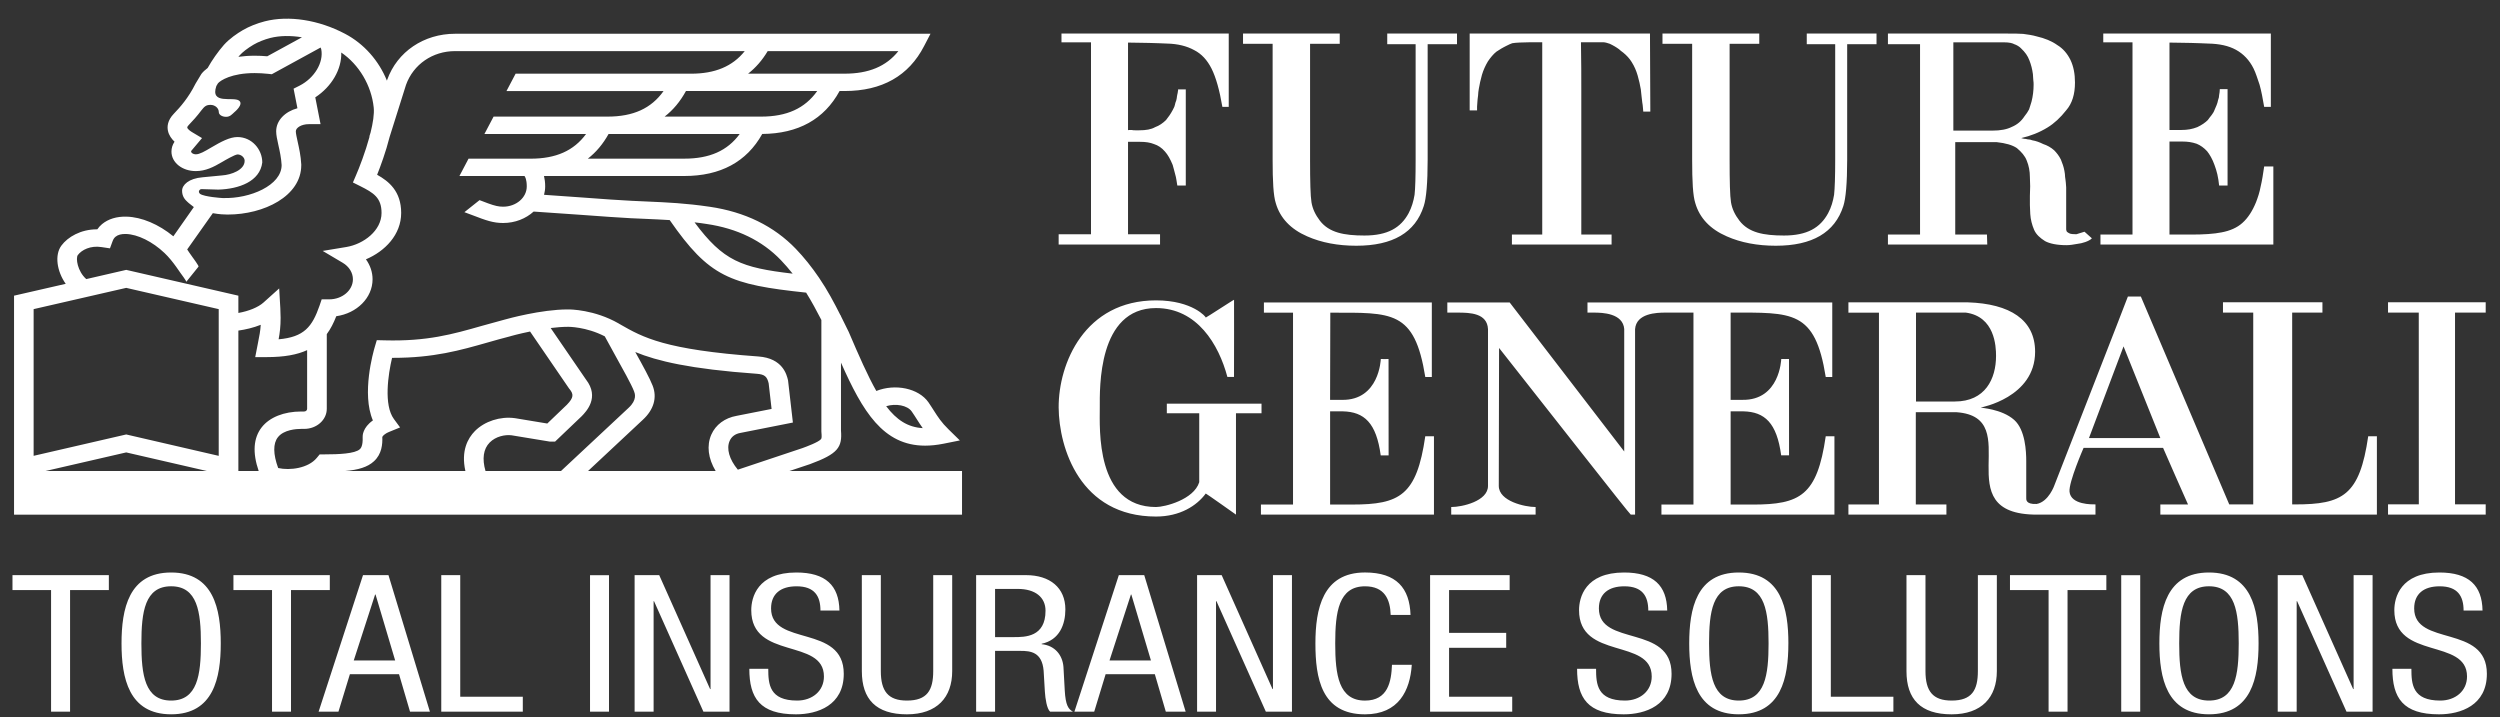 <svg width="115" height="33" viewBox="0 0 115 33" fill="none" xmlns="http://www.w3.org/2000/svg">
<rect x="0" y="0" width="115" height="33" fill="#333333" stroke="none"/>
<path fill-rule="evenodd" clip-rule="evenodd" d="M61.184 18.394L61.194 14.384C64.028 14.384 65.069 14.259 65.563 17.341H65.864V13.912L58.14 13.914V14.384H59.479V23.207H58.003V23.672H65.962V20.067H65.563C65.167 22.794 64.386 23.209 62.2 23.209H61.185V18.922H61.772C62.753 18.945 63.313 19.45 63.513 20.948H63.876L63.873 16.514C63.864 16.522 63.517 16.514 63.517 16.514C63.517 16.538 63.446 18.419 61.731 18.394H61.184ZM58.03 18.57H53.674V19.009H55.165V22.181C54.914 22.986 53.575 23.323 53.177 23.323C50.392 23.323 50.59 19.716 50.59 18.747C50.59 17.866 50.49 14.171 53.177 14.171C55.065 14.171 56.06 15.839 56.46 17.34H56.764C56.764 16.723 56.773 13.784 56.766 13.79C56.773 13.768 55.471 14.62 55.465 14.608C55.493 14.601 54.871 13.817 53.177 13.817C49.892 13.817 48.688 16.723 48.698 18.747C48.713 20.603 49.679 23.761 53.177 23.761C54.278 23.761 55.05 23.266 55.465 22.702C55.471 22.691 56.851 23.669 56.855 23.672V19.009H58.03V18.57ZM96.092 20.152L97.683 15.934L99.376 20.152H96.092ZM89.924 18.469H88.136V14.379H90.421C91.764 14.558 91.818 15.934 91.818 16.369C91.818 17.43 91.319 18.469 89.924 18.469ZM108.938 20.067C108.542 22.794 107.764 23.203 105.575 23.203H105.44V14.38H106.832V13.905H102.257V14.38H103.649V23.202H102.545L98.479 13.64H97.883C97.895 13.636 94.503 22.317 94.495 22.341C94.503 22.317 94.241 23.086 93.682 23.183C93.168 23.205 93.207 22.966 93.207 22.883V21.209C93.207 20.773 93.168 19.777 92.654 19.317C92.076 18.802 91.094 18.765 91.116 18.746C91.116 18.746 93.615 18.288 93.615 16.181C93.615 14.706 92.456 13.971 90.521 13.908H85.027V14.383H86.432V23.205H85.027V23.673H89.535V23.205H88.127V18.962H90.003C93.253 19.199 89.444 23.679 93.706 23.673H96.392V23.202C96.244 23.202 95.257 23.228 95.198 22.619C95.154 22.181 95.845 20.602 95.845 20.602H99.502C99.499 20.595 100.64 23.205 100.649 23.205H99.376V23.673H109.337V20.067L108.938 20.067ZM79.61 14.38C82.445 14.38 83.492 14.258 83.984 17.341H84.284V13.912H73.024V14.38H73.319C73.717 14.38 74.657 14.407 74.716 15.142H74.714V20.768L69.444 13.912H66.577V14.38H67.054C67.62 14.38 68.413 14.402 68.448 15.142V22.351C68.448 23.054 67.258 23.323 66.763 23.323H66.756V23.673H70.638V23.323C70.141 23.323 68.944 23.054 68.944 22.351L68.957 16.006C71.043 18.645 74.979 23.68 75.016 23.673H75.213V15.142C75.267 14.407 76.21 14.38 76.606 14.38H77.899V23.208H76.426V23.673H84.384V20.067H83.984C83.589 22.794 82.809 23.21 80.621 23.21H79.609V18.922H80.195C81.177 18.944 81.734 19.451 81.934 20.946H82.296L82.294 16.513C82.287 16.521 81.937 16.513 81.937 16.513C81.937 16.538 81.868 18.419 80.151 18.393H79.609V14.379L79.61 14.38ZM114.342 14.381V13.905H109.849V14.381H111.263L111.266 23.198H109.849V23.673H114.342V23.198H112.931V14.381H114.342ZM48.698 11.249V10.775H50.186V1.946H48.828V1.543H56.522V4.917H56.229C56.1 4.157 55.938 3.568 55.729 3.152C55.532 2.765 55.274 2.478 54.932 2.305C54.594 2.119 54.174 2.015 53.687 2.004C53.443 1.988 53.17 1.988 52.862 1.975C52.553 1.975 52.23 1.959 51.889 1.959V5.994C51.889 5.979 51.938 5.979 52.051 5.979C52.115 5.994 52.18 5.994 52.23 5.994H52.408C52.715 5.994 52.958 5.952 53.135 5.849C53.332 5.778 53.492 5.664 53.637 5.522C53.687 5.449 53.749 5.377 53.799 5.304C53.849 5.235 53.896 5.148 53.945 5.061C53.977 4.99 54.028 4.917 54.043 4.832C54.06 4.761 54.075 4.69 54.109 4.616C54.123 4.545 54.141 4.485 54.141 4.43C54.157 4.372 54.157 4.316 54.174 4.272C54.174 4.214 54.191 4.185 54.191 4.171V4.113H54.546V8.536H54.157C54.123 8.348 54.109 8.177 54.059 8.019C54.028 7.875 53.977 7.73 53.944 7.589C53.832 7.316 53.719 7.115 53.588 6.971C53.442 6.798 53.266 6.684 53.086 6.628C52.909 6.555 52.7 6.524 52.44 6.524H51.889V10.776H53.362V11.25H48.698V11.249ZM75.59 5.133C75.576 5.019 75.576 4.874 75.543 4.703C75.527 4.603 75.527 4.514 75.51 4.416C75.494 4.316 75.494 4.214 75.478 4.113C75.445 3.913 75.396 3.697 75.331 3.469C75.267 3.252 75.184 3.053 75.055 2.85C74.957 2.692 74.828 2.549 74.666 2.419C74.584 2.362 74.537 2.32 74.472 2.262C74.41 2.219 74.328 2.161 74.279 2.135C74.213 2.088 74.133 2.062 74.052 2.015C73.971 1.988 73.84 1.944 73.762 1.944H72.724C72.74 2.779 72.74 3.555 72.74 4.288V10.79H74.133V11.249H69.548V10.79H70.943V1.944C70.943 1.944 69.857 1.931 69.564 1.988C69.484 2.015 69.42 2.045 69.273 2.119C69.21 2.146 69.144 2.191 69.062 2.233C68.996 2.277 68.916 2.32 68.836 2.376C68.691 2.491 68.562 2.651 68.445 2.822C68.383 2.921 68.335 3.023 68.287 3.125C68.238 3.223 68.205 3.339 68.17 3.441C68.107 3.668 68.058 3.885 68.025 4.087C68.011 4.186 67.992 4.288 67.992 4.387C67.976 4.471 67.961 4.675 67.961 4.675L67.945 4.902V5.077H67.605V1.543H75.899L75.915 5.133H75.59ZM93.126 5.349C93.206 5.249 93.288 5.133 93.337 5.033C93.37 4.917 93.417 4.802 93.45 4.675C93.514 4.43 93.546 4.156 93.546 3.9C93.546 3.842 93.546 3.771 93.532 3.684C93.532 3.611 93.514 3.511 93.514 3.411C93.483 3.181 93.432 2.979 93.353 2.779C93.272 2.563 93.159 2.405 92.964 2.22C92.899 2.147 92.755 2.062 92.657 2.033C92.575 1.988 92.446 1.946 92.155 1.946H89.854V6.008H91.651C92.024 6.008 92.317 5.952 92.542 5.838C92.786 5.736 92.977 5.579 93.126 5.349M95.92 11.135C95.804 11.177 95.674 11.206 95.547 11.22C95.383 11.249 95.221 11.278 95.06 11.278C94.621 11.278 94.283 11.206 94.072 11.091C93.845 10.948 93.666 10.79 93.57 10.574C93.472 10.345 93.408 10.099 93.392 9.844C93.392 9.711 93.375 9.568 93.375 9.426V9.01C93.392 8.707 93.392 8.42 93.375 8.148C93.375 7.875 93.326 7.617 93.23 7.388C93.15 7.172 92.986 6.987 92.775 6.811C92.564 6.669 92.257 6.584 91.853 6.539H89.941V10.79H91.4L91.414 11.249H86.845V10.79H88.322V2.033H86.845V1.544H92.369C92.63 1.544 92.857 1.544 93.066 1.559C93.277 1.586 93.49 1.617 93.684 1.673C94.058 1.759 94.38 1.889 94.64 2.076C94.899 2.233 95.094 2.463 95.238 2.75C95.383 3.053 95.449 3.395 95.449 3.798C95.449 4.33 95.32 4.761 95.043 5.076C94.785 5.405 94.493 5.679 94.185 5.865C93.812 6.094 93.408 6.253 92.971 6.353H92.986C93.019 6.368 93.049 6.368 93.101 6.383C93.164 6.383 93.213 6.397 93.277 6.411C93.345 6.411 93.424 6.426 93.49 6.455C93.652 6.482 93.812 6.539 93.992 6.628C94.168 6.684 94.347 6.784 94.492 6.914C94.605 7.029 94.72 7.172 94.801 7.341C94.867 7.503 94.93 7.672 94.963 7.861C94.981 7.96 94.994 8.049 94.994 8.135C95.012 8.22 95.012 8.306 95.027 8.393C95.027 8.464 95.044 8.538 95.044 8.621V10.557C95.044 10.588 95.06 10.617 95.076 10.659C95.109 10.69 95.156 10.717 95.222 10.748C95.255 10.761 95.352 10.775 95.513 10.775L95.887 10.659L96.227 10.963C96.162 11.033 96.047 11.091 95.92 11.135ZM104.574 11.249H96.621V10.79H98.095V1.946H96.75V1.543H104.459V4.917H104.152C104.086 4.528 104.022 4.185 103.941 3.898C103.843 3.612 103.765 3.355 103.664 3.152C103.473 2.765 103.195 2.478 102.855 2.291C102.515 2.104 102.094 2.015 101.593 2.004C101.351 1.988 101.074 1.988 100.783 1.975C100.476 1.975 100.152 1.959 99.796 1.959V5.979H100.346C100.622 5.979 100.846 5.938 101.074 5.849C101.285 5.751 101.447 5.635 101.56 5.522C101.625 5.434 101.674 5.364 101.736 5.291C101.787 5.22 101.837 5.148 101.867 5.061C101.9 4.974 101.933 4.902 101.965 4.832C101.998 4.761 102.015 4.675 102.031 4.603C102.064 4.528 102.08 4.442 102.08 4.372C102.094 4.3 102.111 4.199 102.111 4.1H102.468V8.536H102.08C102.064 8.348 102.031 8.177 101.998 8.019C101.965 7.875 101.916 7.717 101.867 7.589C101.771 7.316 101.642 7.1 101.527 6.957C101.381 6.798 101.221 6.684 101.044 6.612C100.832 6.539 100.621 6.511 100.396 6.511H99.796V10.79H100.799C101.365 10.79 101.837 10.761 102.193 10.689C102.581 10.616 102.906 10.474 103.146 10.258C103.408 10.028 103.617 9.697 103.779 9.297C103.861 9.081 103.941 8.851 103.99 8.578C104.056 8.306 104.104 7.99 104.152 7.658H104.574V11.249ZM63.813 2.033V1.543H67.022V2.033H65.672V7.347C65.672 8.426 65.607 9.132 65.494 9.476C65.105 10.7 64.066 11.304 62.39 11.304C61.546 11.304 60.783 11.161 60.133 10.873C59.369 10.542 58.882 10.025 58.687 9.348C58.575 9.003 58.541 8.338 58.541 7.347V2.015H57.179V1.543H61.628V2.015H60.263V7.347C60.263 8.353 60.28 9.016 60.328 9.306C60.377 9.605 60.508 9.88 60.717 10.155C61.139 10.7 61.823 10.834 62.765 10.834C63.837 10.834 64.437 10.473 64.796 9.808C64.941 9.535 65.022 9.248 65.07 8.959C65.103 8.671 65.119 8.137 65.119 7.347V2.033H63.813ZM83.111 2.033V1.543H86.32V2.033H84.97V7.347C84.97 8.426 84.906 9.132 84.794 9.476C84.403 10.7 83.362 11.304 81.688 11.304C80.844 11.304 80.08 11.161 79.433 10.873C78.668 10.542 78.181 10.025 77.985 9.348C77.872 9.003 77.839 8.338 77.839 7.347V2.015H76.474V1.543H80.926V2.015H79.562V7.347C79.562 8.353 79.578 9.016 79.626 9.306C79.675 9.605 79.805 9.88 80.017 10.155C80.439 10.7 81.121 10.834 82.063 10.834C83.134 10.834 83.733 10.473 84.093 9.808C84.241 9.535 84.32 9.248 84.368 8.959C84.4 8.671 84.419 8.137 84.419 7.347V2.033H83.111H83.111ZM3.223 32.736H2.349V27.144H0.574V26.457H5.007V27.144H3.223V32.736ZM6.504 29.597C6.504 31.046 6.662 32.226 7.872 32.226C9.083 32.226 9.242 31.046 9.242 29.597C9.242 28.148 9.083 26.969 7.872 26.969C6.662 26.969 6.504 28.148 6.504 29.597ZM10.155 29.597C10.155 31.178 9.827 32.858 7.872 32.858C5.92 32.858 5.59 31.178 5.59 29.597C5.59 28.015 5.92 26.335 7.872 26.335C9.827 26.335 10.155 28.015 10.155 29.597ZM13.386 32.736H12.513V27.144H10.738V26.457H15.171V27.144H13.386V32.736ZM16.273 30.38H18.177L17.275 27.347H17.255L16.273 30.38ZM16.698 26.457H17.87L19.775 32.736H18.861L18.355 31.013H16.095L15.569 32.736H14.656L16.698 26.457ZM20.298 26.457H21.171V32.05H24.049V32.737H20.298V26.457ZM27.141 32.737H28.014V26.458H27.141V32.737ZM29.192 26.457H30.324L32.665 31.698H32.685V26.457H33.558V32.737H32.357L30.085 27.654H30.066V32.737H29.192V26.457ZM37.741 28.084C37.741 27.426 37.474 26.97 36.641 26.97C35.906 26.97 35.469 27.32 35.469 27.988C35.469 29.756 38.813 28.7 38.813 30.995C38.813 32.446 37.612 32.859 36.612 32.859C34.954 32.859 34.469 32.103 34.469 30.766H35.34C35.34 31.471 35.391 32.226 36.669 32.226C37.365 32.226 37.901 31.787 37.901 31.118C37.901 29.341 34.558 30.372 34.558 28.068C34.558 27.488 34.834 26.335 36.631 26.335C37.98 26.335 38.594 26.933 38.614 28.084H37.741L37.741 28.084ZM39.644 26.457H40.518V30.872C40.518 31.795 40.856 32.226 41.718 32.226C42.65 32.226 42.928 31.75 42.928 30.872V26.457H43.801V30.872C43.801 32.076 43.106 32.859 41.718 32.859C40.297 32.859 39.645 32.164 39.645 30.872L39.644 26.457ZM45.773 29.307H46.637C47.152 29.307 48.094 29.307 48.094 28.093C48.094 27.478 47.628 27.09 46.815 27.09H45.773V29.307ZM44.902 26.456H47.192C48.303 26.456 49.007 27.039 49.007 28.032C49.007 28.719 48.74 29.439 47.916 29.613V29.633C48.531 29.692 48.878 30.142 48.919 30.679L48.978 31.751C49.016 32.446 49.146 32.622 49.355 32.736H48.304C48.154 32.604 48.085 32.138 48.065 31.828L48.007 30.855C47.936 29.992 47.401 29.941 46.953 29.941H45.773V32.736H44.902V26.457V26.456ZM51.038 30.38H52.943L52.041 27.347H52.023L51.038 30.38ZM51.466 26.457H52.635L54.54 32.736H53.627L53.122 31.013H50.859L50.334 32.736H49.423L51.466 26.457ZM55.066 26.457H56.197L58.536 31.698H58.556V26.457H59.43V32.737H58.229L55.957 27.654H55.937V32.737H55.066V26.457ZM64.942 30.582C64.864 31.767 64.338 32.859 62.79 32.859C60.776 32.859 60.509 31.179 60.509 29.597C60.509 28.014 60.837 26.334 62.791 26.334C64.238 26.334 64.844 27.055 64.884 28.287H63.971C63.951 27.576 63.692 26.97 62.791 26.97C61.581 26.97 61.42 28.146 61.42 29.597C61.42 31.047 61.581 32.227 62.79 32.227C63.852 32.227 64 31.347 64.031 30.582H64.942ZM65.784 26.457H69.444V27.144H66.657V29.113H69.285V29.799H66.657V32.05H69.562V32.737H65.784V26.457ZM75.821 28.084C75.821 27.426 75.553 26.97 74.72 26.97C73.985 26.97 73.549 27.32 73.549 27.988C73.549 29.756 76.892 28.7 76.892 30.995C76.892 32.446 75.691 32.859 74.689 32.859C73.032 32.859 72.546 32.103 72.546 30.766H73.419C73.419 31.471 73.47 32.226 74.749 32.226C75.442 32.226 75.979 31.787 75.979 31.118C75.979 29.341 72.636 30.372 72.636 28.068C72.636 27.488 72.914 26.335 74.709 26.335C76.059 26.335 76.674 26.933 76.692 28.084L75.821 28.084ZM78.617 29.597C78.617 31.046 78.775 32.226 79.985 32.226C81.194 32.226 81.354 31.046 81.354 29.597C81.354 28.148 81.194 26.969 79.985 26.969C78.775 26.969 78.617 28.148 78.617 29.597ZM82.265 29.597C82.265 31.178 81.939 32.858 79.984 32.858C78.031 32.858 77.704 31.178 77.704 29.597C77.704 28.015 78.031 26.335 79.985 26.335C81.94 26.335 82.266 28.015 82.266 29.597M83.346 26.457H84.218V32.05H87.096V32.737H83.346V26.457ZM87.698 26.457H88.572V30.872C88.572 31.795 88.91 32.226 89.774 32.226C90.704 32.226 90.982 31.75 90.982 30.872V26.457H91.855V30.872C91.855 32.076 91.16 32.859 89.774 32.859C88.353 32.859 87.698 32.164 87.698 30.872V26.457ZM95.107 32.736H94.235V27.144H92.459V26.457H96.892V27.144H95.107V32.736ZM97.576 32.737H98.45V26.458H97.576V32.737ZM100.243 29.597C100.243 31.046 100.401 32.226 101.613 32.226C102.823 32.226 102.981 31.046 102.981 29.597C102.981 28.148 102.823 26.969 101.613 26.969C100.401 26.969 100.243 28.148 100.243 29.597ZM103.894 29.597C103.894 31.178 103.567 32.858 101.613 32.858C99.659 32.858 99.331 31.178 99.331 29.597C99.331 28.015 99.659 26.335 101.613 26.335C103.567 26.335 103.894 28.015 103.894 29.597M104.775 26.457H105.907L108.246 31.698H108.266V26.457H109.139V32.737H107.939L105.667 27.654H105.647V32.737H104.775V26.457ZM113.325 28.084C113.325 27.426 113.057 26.97 112.224 26.97C111.489 26.97 111.052 27.32 111.052 27.988C111.052 29.756 114.396 28.7 114.396 30.995C114.396 32.446 113.195 32.859 112.193 32.859C110.536 32.859 110.05 32.103 110.05 30.766H110.924C110.924 31.471 110.972 32.226 112.251 32.226C112.946 32.226 113.483 31.787 113.483 31.118C113.483 29.341 110.139 30.372 110.139 28.068C110.139 27.488 110.418 26.335 112.213 26.335C113.563 26.335 114.178 26.933 114.196 28.084L113.325 28.084ZM33.563 20.283C33.65 20.081 33.824 19.954 34.061 19.914L36.473 19.437L36.254 17.531L36.248 17.489C36.189 17.239 36.009 16.48 34.888 16.398C30.579 16.088 29.581 15.524 28.533 14.924L28.527 14.915L28.521 14.918L28.455 14.877C27.334 14.238 26.224 14.231 26.114 14.234C24.893 14.234 23.351 14.663 23.223 14.699C22.85 14.797 22.501 14.894 22.164 14.99C20.817 15.375 19.651 15.708 17.691 15.656L17.333 15.647L17.242 15.953C17.172 16.19 16.624 18.107 17.153 19.34C16.678 19.672 16.678 20.053 16.682 20.106C16.7 20.526 16.587 20.631 16.551 20.664C16.325 20.871 15.574 20.901 14.943 20.901H14.705L14.57 21.065C14.179 21.539 13.337 21.652 12.796 21.529C12.562 20.891 12.555 20.402 12.784 20.112C13.053 19.767 13.626 19.729 13.859 19.729H13.994C14.568 19.729 15.032 19.314 15.032 18.805V15.37C15.209 15.132 15.347 14.857 15.469 14.546C16.415 14.412 17.138 13.702 17.138 12.846C17.138 12.519 17.029 12.2 16.833 11.929C17.708 11.559 18.454 10.796 18.454 9.796C18.454 8.798 17.888 8.341 17.348 8.039C17.5 7.657 17.751 6.982 17.921 6.303L18.677 3.902C19.016 2.961 19.901 2.351 20.931 2.351H34.259C33.695 3.054 32.893 3.39 31.784 3.39H23.718L23.298 4.188H30.524C29.957 4.989 29.126 5.364 27.945 5.364H22.705L22.283 6.164H26.959C26.393 6.936 25.57 7.299 24.411 7.299H21.553L21.133 8.097H24.127C24.156 8.133 24.231 8.252 24.231 8.576C24.231 9.092 23.743 9.508 23.143 9.508C22.939 9.508 22.763 9.468 22.455 9.356C22.323 9.305 22.19 9.256 22.059 9.206L21.362 9.76C21.491 9.809 21.623 9.857 21.753 9.906C22.354 10.138 22.69 10.258 23.143 10.258C23.696 10.258 24.193 10.054 24.547 9.732C25.059 9.764 25.888 9.824 26.687 9.88C27.647 9.951 28.551 10.015 29.019 10.038C29.253 10.05 29.471 10.059 29.681 10.067C30.079 10.085 30.443 10.101 30.806 10.124C32.626 12.742 33.557 13.087 37.082 13.461C37.333 13.864 37.562 14.289 37.783 14.718V19.846C37.802 20.08 37.802 20.159 37.766 20.201C37.645 20.343 37.1 20.544 36.91 20.613L33.941 21.605C33.547 21.133 33.407 20.64 33.563 20.283ZM32.92 21.666H27.05L29.566 19.314C30.073 18.848 30.237 18.291 30.022 17.741C29.901 17.425 29.57 16.816 29.222 16.193C30.221 16.604 31.736 16.975 34.813 17.194C35.187 17.221 35.285 17.333 35.358 17.631L35.493 18.811L33.882 19.129C33.344 19.224 32.92 19.538 32.72 19.993C32.5 20.496 32.574 21.088 32.92 21.666ZM22.333 21.666C22.17 21.102 22.235 20.651 22.526 20.355C22.805 20.072 23.234 19.985 23.536 20.024L25.253 20.307L25.295 20.314H25.533L26.747 19.155L26.758 19.145C26.965 18.93 27.596 18.283 26.954 17.457L25.331 15.089C25.601 15.057 25.87 15.034 26.117 15.034L26.13 15.033C26.137 15.034 26.95 15.023 27.82 15.472C27.938 15.695 28.103 15.992 28.285 16.32C28.625 16.932 29.05 17.692 29.166 17.999C29.204 18.097 29.319 18.389 28.913 18.763L25.806 21.666H22.333ZM21.846 19.828C21.519 20.16 21.2 20.739 21.408 21.666H15.88C16.473 21.615 16.906 21.492 17.202 21.218C17.566 20.885 17.599 20.428 17.586 20.103C17.597 20.073 17.657 19.964 17.928 19.856L18.404 19.662L18.119 19.274C17.646 18.631 17.853 17.227 18.035 16.461H18.077C19.953 16.461 21.164 16.116 22.443 15.751C22.776 15.656 23.12 15.558 23.483 15.466L23.494 15.461C23.501 15.459 23.877 15.353 24.383 15.25L26.184 17.881L26.203 17.902C26.383 18.129 26.405 18.281 26.077 18.618L25.175 19.482L23.695 19.237L23.68 19.235C23.012 19.145 22.292 19.377 21.846 19.828ZM12.04 19.654C11.656 20.145 11.609 20.82 11.899 21.666H10.965V15.207C11.299 15.159 11.659 15.076 11.994 14.941C11.976 15.222 11.933 15.445 11.873 15.743C11.86 15.813 11.845 15.884 11.831 15.961L11.74 16.427H12.274C13.075 16.427 13.671 16.317 14.128 16.106V18.805C14.128 18.874 14.068 18.929 13.993 18.929H13.858C13.064 18.929 12.402 19.193 12.04 19.654ZM10.061 20.969L5.806 19.985L1.547 20.968V14.22L5.806 13.242L10.061 14.22V20.968V20.969ZM2.095 21.666L5.806 20.811L9.515 21.666H2.095ZM3.579 11.734C3.756 11.495 4.164 11.286 4.671 11.366L5.058 11.424L5.179 11.095C5.211 11.006 5.253 10.942 5.315 10.89C5.424 10.8 5.584 10.758 5.79 10.763C6.335 10.778 7.016 11.115 7.569 11.64C7.771 11.832 7.947 12.054 8.107 12.277C8.138 12.323 8.173 12.375 8.207 12.42C8.251 12.482 8.287 12.533 8.295 12.546C8.317 12.577 8.589 12.941 8.569 12.964C8.758 12.732 8.944 12.499 9.131 12.266C9.137 12.259 9.127 12.238 9.113 12.207C9.07 12.127 8.971 11.99 8.913 11.909C8.896 11.888 8.884 11.867 8.87 11.85C8.867 11.848 8.866 11.846 8.866 11.845C8.86 11.835 8.835 11.8 8.802 11.754C8.74 11.667 8.651 11.542 8.611 11.474L9.79 9.806C10.082 9.86 10.332 9.869 10.45 9.869H10.481C12.142 9.869 13.858 9.021 13.858 7.599V7.564C13.839 7.178 13.757 6.809 13.691 6.512C13.648 6.317 13.608 6.134 13.608 6.04C13.608 5.882 13.853 5.711 14.208 5.711H14.745L14.503 4.478C15.258 3.985 15.723 3.184 15.698 2.416C16.511 2.969 17.086 3.928 17.191 4.948C17.222 5.245 17.155 5.661 17.047 6.096L16.989 6.279L17.001 6.28C16.807 6.993 16.524 7.726 16.372 8.073L16.234 8.394L16.573 8.563C17.178 8.868 17.551 9.09 17.551 9.796C17.551 10.607 16.728 11.229 15.933 11.362L14.843 11.542L15.763 12.087C16.058 12.26 16.234 12.545 16.234 12.847C16.234 13.355 15.745 13.77 15.145 13.77H14.797L14.701 14.054C14.363 15.027 13.995 15.505 12.816 15.608C12.871 15.31 12.908 15.026 12.908 14.621C12.908 14.528 12.899 14.262 12.895 14.177L12.842 13.268L12.12 13.917C11.876 14.136 11.441 14.312 10.965 14.396V13.601L5.806 12.414L3.968 12.838C3.559 12.474 3.477 11.874 3.579 11.734L3.579 11.734ZM9.151 8.798C9.164 8.743 9.215 8.698 9.268 8.699L10.046 8.722C10.994 8.693 11.958 8.348 12.065 7.472C12.065 6.881 11.592 6.304 10.923 6.304C10.565 6.304 10.162 6.523 9.71 6.789C9.417 6.962 9.184 7.099 9.005 7.099C8.887 7.099 8.791 7.03 8.791 6.971C8.791 6.961 8.793 6.949 8.796 6.942L9.293 6.352L8.864 6.096C8.773 6.045 8.629 5.943 8.614 5.87C8.605 5.833 8.664 5.772 8.682 5.751C8.858 5.568 9.064 5.343 9.271 5.067C9.397 4.911 9.47 4.824 9.683 4.824C9.892 4.824 10.065 4.974 10.065 5.156C10.065 5.277 10.214 5.374 10.401 5.374C10.586 5.374 10.671 5.258 10.786 5.156C10.786 5.156 11.229 4.798 10.994 4.626C10.724 4.432 9.653 4.829 9.952 3.957L10.026 3.832C10.143 3.697 10.654 3.362 11.712 3.362C11.915 3.362 12.125 3.374 12.34 3.397L12.502 3.415L14.748 2.186C14.768 2.228 14.775 2.258 14.775 2.258L14.778 2.27C14.894 2.873 14.465 3.591 13.781 3.94L13.505 4.079L13.682 4.979C13.106 5.135 12.704 5.545 12.704 6.04C12.704 6.209 12.747 6.41 12.804 6.665C12.868 6.949 12.937 7.268 12.955 7.594C12.955 8.528 11.499 9.147 10.267 9.11H10.236C10.184 9.109 9.401 9.054 9.207 8.92C9.171 8.896 9.142 8.84 9.151 8.798ZM11.014 2.557C11.156 2.396 11.389 2.217 11.661 2.056C11.88 1.929 12.16 1.817 12.434 1.746C12.871 1.637 13.371 1.629 13.89 1.716L12.294 2.589C12.096 2.571 11.901 2.563 11.712 2.563C11.441 2.563 11.194 2.582 10.965 2.614C10.981 2.595 10.998 2.575 11.014 2.557ZM35.314 2.351H41.326C40.764 3.055 39.96 3.389 38.85 3.389H34.412C34.765 3.114 35.067 2.767 35.314 2.351ZM35.012 5.364H30.572C30.966 5.06 31.292 4.666 31.554 4.187H37.592C37.024 4.988 36.192 5.364 35.012 5.364V5.364ZM31.48 7.298H27.041C27.421 7.003 27.74 6.622 27.994 6.164H34.026C33.46 6.936 32.64 7.298 31.48 7.298ZM32.5 10.302C33.906 10.507 35.057 11.066 35.922 11.967C36.108 12.162 36.285 12.365 36.462 12.588C34.096 12.312 33.272 12.006 31.949 10.228C32.125 10.248 32.309 10.271 32.5 10.302ZM41.939 18.928C42.026 19.051 42.099 19.17 42.172 19.282C42.259 19.42 42.346 19.554 42.446 19.694C41.761 19.655 41.244 19.319 40.764 18.685C41.206 18.548 41.743 18.645 41.939 18.928ZM36.314 21.666L37.236 21.358L37.249 21.354C38.559 20.873 38.746 20.574 38.685 19.801V16.681C39.681 18.924 40.622 20.5 42.556 20.5C42.818 20.5 43.097 20.471 43.4 20.411L44.153 20.26L43.634 19.752C43.303 19.43 43.143 19.177 42.958 18.888C42.881 18.77 42.805 18.645 42.709 18.507C42.256 17.858 41.18 17.639 40.311 17.984C39.916 17.289 39.518 16.383 39.039 15.264L38.934 15.051C38.852 14.883 38.768 14.716 38.685 14.546V14.519H38.67C38.374 13.93 38.057 13.334 37.679 12.781C37.335 12.275 36.986 11.841 36.611 11.45C35.603 10.4 34.27 9.749 32.647 9.511C31.527 9.348 30.732 9.312 29.726 9.268C29.517 9.261 29.3 9.251 29.068 9.238C28.613 9.219 27.671 9.151 26.761 9.083C26.148 9.038 25.521 8.993 25.026 8.961C25.058 8.837 25.078 8.709 25.078 8.575C25.078 8.398 25.058 8.24 25.024 8.096H31.48C33.142 8.096 34.348 7.445 35.063 6.162C36.718 6.149 37.915 5.485 38.621 4.187H38.85C40.573 4.187 41.804 3.491 42.51 2.116L42.803 1.553H20.932C19.496 1.553 18.272 2.382 17.812 3.667L17.799 3.711C17.428 2.793 16.746 2.014 15.873 1.555C14.661 0.914 13.282 0.7 12.184 0.98C11.82 1.073 11.458 1.218 11.165 1.389C10.912 1.537 10.559 1.776 10.301 2.064C10.023 2.382 9.752 2.769 9.553 3.126C9.428 3.219 9.33 3.314 9.262 3.404L9 3.839L8.986 3.864C8.673 4.491 8.291 4.928 7.996 5.232C7.701 5.539 7.685 5.827 7.725 6.014C7.767 6.222 7.894 6.391 8.029 6.519L8.02 6.532C7.933 6.665 7.887 6.815 7.887 6.972C7.887 7.483 8.389 7.87 9.005 7.87C9.457 7.87 9.823 7.684 10.21 7.455C10.368 7.362 10.786 7.119 10.923 7.104C11.096 7.104 11.254 7.244 11.254 7.397C11.254 7.817 10.645 8.041 10.206 8.07L9.318 8.155C8.68 8.208 8.376 8.507 8.376 8.776C8.376 9.045 8.522 9.196 8.623 9.287L8.689 9.346L8.917 9.525L7.974 10.87C7.301 10.317 6.516 9.983 5.82 9.966C5.37 9.953 4.98 10.072 4.693 10.31C4.609 10.382 4.536 10.46 4.476 10.549H4.458C3.714 10.549 3.115 10.902 2.823 11.299C2.504 11.731 2.617 12.482 3.023 13.056L0.646 13.601V23.675H44.253V21.666L36.314 21.666Z" fill="white"/>
</svg>
